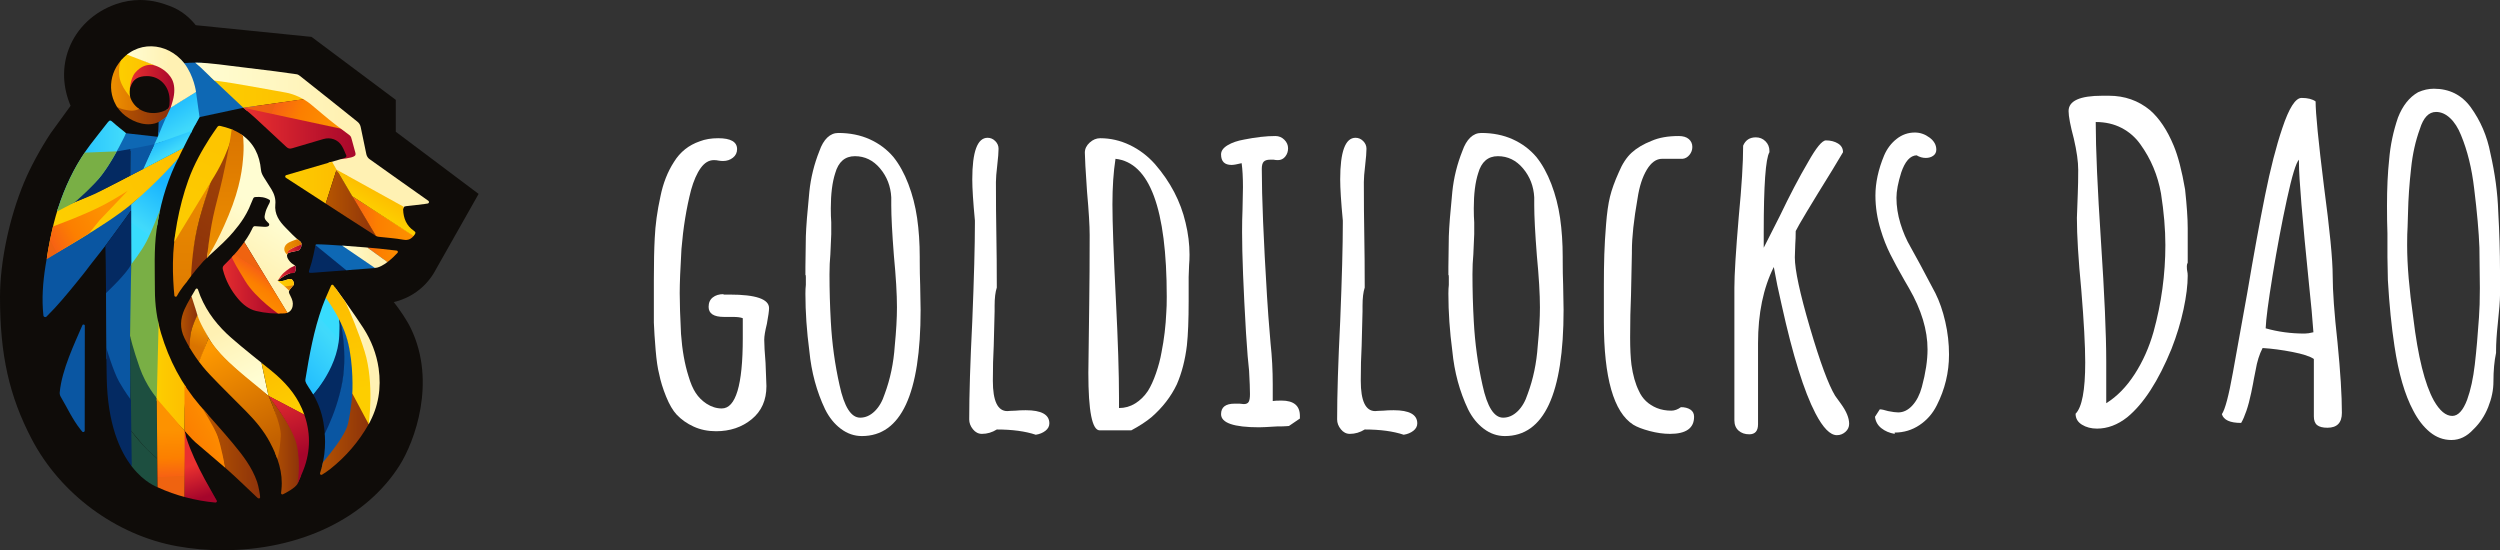 <?xml version="1.0" encoding="UTF-8"?><svg id="Layer_1" xmlns="http://www.w3.org/2000/svg" width="1145" height="252" xmlns:xlink="http://www.w3.org/1999/xlink" viewBox="0 0 1145 252"><rect x="0" y="0" width="1145" height="252" fill="#333333" stroke="none"/><defs><clipPath id="clippath"><path d="M196.2,91.981c-9.033-6.388-18.079-12.758-27.078-19.193-.633-.453-1.154-1.34-1.326-2.114-.928-4.177-1.677-8.393-2.615-12.568-.206-.918-.712-1.742-1.446-2.332-8.754-7.041-17.556-14.022-26.359-21.001-.43-.341-.963-.674-1.487-.754-3.239-.494-6.485-.945-9.736-1.353-6.807-.853-13.62-1.658-20.427-2.507-7.1-.885-14.188-1.946-21.391-1.246h0c-7.671-9.725-22.121-10.912-30.077.232-5.539,7.759-4.162,18.199,3.114,23.853,4.283,3.328,10.578,5.24,15.288,2.853,0,0-.172,5.893-.366,6.804l-14.548-1.639c-.124-.234-4.469-3.538-6.17-5.153-.925-.878-1.413-.864-2.143.076-2.677,3.452-5.439,6.841-8.071,10.327-5.811,7.696-10.147,16.16-13.449,25.228-3.57,9.804-5.444,19.97-7.065,30.201-1.195,7.543-1.793,15.215-.962,22.777l.002.022c.077.692.919.991,1.416.503,5.003-4.914,9.225-10.089,13.45-15.243,4.548-5.547,8.873-11.276,13.507-17.195h.001c.108.72.247,13.16.28,18.971.079,13.813.056,27.629.332,41.438.752,42.498,22.597,49.858,23.473,50.263,8.075,3.736,17.465,6.154,26.297,6.937h0c.5.044.836-.497.58-.928-.014-.023-.026-.044-.035-.061-1.816-3.241-3.676-6.458-5.45-9.721-3.347-6.157-6.281-12.503-8.488-19.165-.201-.607-.694-2.943-.694-2.943,0,0,3.378,3.856,4.883,5.168,4.875,4.248,9.879,8.348,14.739,12.612,4.004,3.513,11.044,10.324,13.002,12.161.252.236.707.674.827.768.483.379,1.076.301,1.136-.262.065-.617-.682-5.048-1.375-7.064-2.338-6.804-6.607-12.237-11.133-17.705-4.904-5.925-10.159-11.559-15.16-17.406-8.282-9.682-14.039-20.756-17.685-32.922-1.942-6.479-2.839-13.164-2.842-19.911-.005-9.168-.483-18.35.76-27.498,1.418-10.431,4.152-20.472,8.622-30.004,2.781-5.931,8.255-16.82,11.046-21.654h0s20.059-4.292,20.059-4.292c1.612,1.342,3.786,3.141,5.327,4.567,4.814,4.456,9.636,8.905,14.42,13.393.801.752,1.557.924,2.599.609,4.774-1.445,9.56-2.85,14.352-4.234,3.315-.958,6.665.247,8.437,3.153.836,1.37,1.394,2.912,2.052,4.388.381.855-1.383,1.343-1.383,1.343h0c-8.686,2.527-17.368,5.068-26.049,7.615-.049.014-.098.031-.147.05-.495.187-.566.858-.132,1.162.013.009.026.018.038.026,9.393,6.094,18.787,12.186,28.186,18.271,4.291,2.778,8.588,5.548,12.9,8.293.421.268.963.415,1.465.475,3.735.439,7.511.644,11.199,1.326,2.386.441,3.782-.421,5.09-2.152.632-.837.735-1.271-.24-1.936-3.377-2.305-4.761-5.672-4.909-9.656-.038-1.021.307-1.514,1.376-1.621,2.781-.278,5.556-.63,8.33-.972.507-.063,1.012-.144,1.581-.24.591-.099.767-.864.279-1.211l-.009-.007ZM77.602,48.417c-.06.618-.577,1.416-1.119,1.73-4.524,2.62-11.43,2.288-15.108-2.439-1.886-2.424-2.63-5.155-1.573-8.096,1.211-3.369,3.523-4.742,7.47-4.76,5.253-.024,9.452,3.658,10.275,9.147.217,1.448.197,2.959.055,4.419ZM138.241,187.044c3.77,8.659,4.373,17.576,1.317,26.591-.895,2.641-2.138,5.163-3.201,7.748-.827,2.011-5.953,4.664-6.805,5.02-.415.173-.863-.162-.815-.609.043-.395.094-.905.162-1.554.821-7.827-1.69-14.895-5.289-21.678-2.809-5.294-6.635-9.845-10.827-14.093-5.525-5.6-11.17-11.086-16.584-16.792-4.711-4.966-8.563-10.55-11.655-16.716-2.305-4.597-1.987-8.991-.005-13.367,1.435-3.168,3.345-6.121,5.058-9.162h0c.246-.432.887-.373,1.05.097.381,1.093.72,2.097,1.122,3.075,3.125,7.602,8.145,13.869,14.25,19.208,5.983,5.232,12.284,10.102,18.442,15.135,5.792,4.735,10.765,10.177,13.779,17.098ZM173.409,168.661c1.318,9.026-.09,17.688-4.556,25.608-4.5,7.981-10.442,14.877-17.659,20.596-1.166.924-2.436,1.717-3.688,2.533-.472.308-1.094-.133-.931-.673.002-.005.003-.01.005-.016,2.51-7.553,2.863-15.303,1.578-23.065-.867-5.235-2.802-10.189-5.765-14.672-.747-1.131-1.517-2.252-2.169-3.437-.273-.496-.451-1.175-.362-1.721,1.844-11.265,3.856-22.498,7.709-33.294.935-2.619,3.132-7.679,4.078-9.763.193-.426.771-.489,1.05-.114,2.262,3.028,10.064,13.895,13.8,19.746,3.547,5.556,5.948,11.688,6.909,18.272ZM27.356,179.685c.971-10.395,6.828-22.446,10.373-30.718.25-.583,1.119-.405,1.119.229l-.045,48.029c0,.616-.768.897-1.165.425-.222-.265-.476-.575-.769-.941-3.651-4.577-6.093-10-9.081-15.035-.331-.558-.494-1.34-.433-1.989ZM182.067,115.793c-1.836,1.996-6.549,6.683-10.571,6.995-9.499.736-19,1.448-28.501,2.16-1.586.119-1.763-.108-1.247-1.574,1.471-4.18,2.42-9.407,2.684-10.959.049-.287.29-.499.582-.509,3.483-.115,22.811,1.361,28.707,1.971,2.092.216,6.014.667,7.967.893.499.058.72.655.38,1.024ZM126.099,93.548c-.468,4.558,1.784,7.757,4.703,10.716,2.146,2.175,4.209,4.455,6.66,6.298,1.128.848.607,2.744-.272,3.872-.412.528-4.32.916-5.155,1.471-.9.599-.632,1.891-.092,2.735.625.977,1.301,1.784,2.299,2.398.346.213.718.411.96.738.262.354.336.819.294,1.257-.046.477-.118.982-.339,1.413-.288.561-.717.631-1.308.649-1.268.04-2.381.588-3.465,1.199-.588.331-1.156.696-1.711,1.079-.273.188-.543.381-.81.578-.098.072-.673.601-.763.571,1.698.551,3.19,0,4.646-.544,1.054-.394,1.863-.339,2.476.65.576.928.576,1.807-.305,2.573-.065.057-.113.133-.17.198-1.788,2.045-1.814,2.058-.592,4.429.717,1.391,1.175,2.799.873,4.382-.387,2.029-1.795,3.218-3.878,3.332-4.345.237-8.675-.124-12.868-1.118-3.273-.776-5.968-2.907-8.152-5.471-3.351-3.935-5.751-8.405-7.048-13.441-.216-.84-.108-1.442.545-2.088,2.85-2.821,5.654-5.723,8.042-8.923,1.821-2.441,3.4-4.688,4.718-7.475.35-.741.576-1.448,1.346-1.434,3.017.057,6.583,1.011,6.575-.801-.002-.402-.526-.794-.777-1.051-.452-.461-.936-.94-1.195-1.543-.328-.764-.094-1.596.084-2.371.307-1.34.798-2.596,1.453-3.801.316-.581.642-1.113.767-1.775.029-.156.048-.323-.016-.468-.068-.155-.218-.255-.363-.343-1.885-1.142-4.08-1.379-6.24-1.192-.245.021-.501.053-.701.196-.185.132-.296.342-.395.547-.701,1.458-1.206,3.007-1.899,4.474-.699,1.48-1.474,2.926-2.348,4.311-1.43,2.265-3.057,4.401-4.799,6.434-.646.754-1.309,1.495-1.983,2.224-3.425,3.704-8.212,7.663-11.761,11.237-4.764,5.233-7.708,9.619-7.708,9.619,0,0-2.53,2.818-4.421,6.302-.285.525-1.078.368-1.146-.226-.373-3.265-.769-10.224-.658-14.893.079-11.47,2.703-25.862,7.014-37.878,2.757-7.684,6.438-13.955,9.815-19.307,1.086-1.722,2.306-3.359,3.443-5.05.39-.581.781-.718,1.523-.542,3.316.789,6.473,1.812,9.369,3.759,5.871,3.947,8.529,9.574,9.156,16.38.125,1.356.757,2.471,1.446,3.574,1.106,1.772,2.258,3.515,3.35,5.295,1.285,2.095,2.027,4.46,1.783,6.841Z" style="fill:none;"/></clipPath><linearGradient id="linear-gradient" x1="78.926" y1="46.578" x2="79.023" y2="46.746" gradientUnits="userSpaceOnUse"><stop offset="0" stop-color="#38d4ff"/><stop offset=".96" stop-color="#21b4f9"/><stop offset=".98" stop-color="#1fb0fa"/><stop offset="1" stop-color="#1cb3fc"/></linearGradient><linearGradient id="linear-gradient-2" x1="63.07" y1="59.413" x2="63.233" y2="59.695" xlink:href="#linear-gradient"/><linearGradient id="linear-gradient-3" x1="76.348" y1="85.128" x2="62.881" y2="104.071" gradientUnits="userSpaceOnUse"><stop offset="0" stop-color="#18b4ff"/><stop offset=".92" stop-color="#40d9fb"/><stop offset=".99" stop-color="#3edafd"/><stop offset="1" stop-color="#38dcfd"/></linearGradient><linearGradient id="linear-gradient-4" x1="99.279" y1="130.424" x2="128.911" y2="130.424" gradientUnits="userSpaceOnUse"><stop offset="0" stop-color="#ea312f"/><stop offset="1" stop-color="#a5052b"/></linearGradient><linearGradient id="linear-gradient-5" x1="75.129" y1="45.207" x2="84.49" y2="61.393" xlink:href="#linear-gradient-3"/><linearGradient id="linear-gradient-6" x1="28.344" y1="104.448" x2="90.194" y2="70.605" gradientUnits="userSpaceOnUse"><stop offset="0" stop-color="#fdce00"/><stop offset="1" stop-color="#fdbe00"/></linearGradient><linearGradient id="linear-gradient-7" x1="23.27" y1="110.891" x2="48.309" y2="97.19" gradientUnits="userSpaceOnUse"><stop offset="0" stop-color="#ef6310"/><stop offset=".01" stop-color="#f76213"/><stop offset=".4" stop-color="#fc7f00"/><stop offset="1" stop-color="#fd9200"/></linearGradient><linearGradient id="linear-gradient-8" x1="81.912" y1="147.819" x2="90.515" y2="147.819" gradientUnits="userSpaceOnUse"><stop offset="0" stop-color="#b75600"/><stop offset="1" stop-color="#8b310b"/></linearGradient><linearGradient id="linear-gradient-9" x1="122.967" y1="204.125" x2="138.005" y2="204.125" xlink:href="#linear-gradient-8"/><linearGradient id="linear-gradient-10" x1="92.445" y1="150.076" x2="89.953" y2="158.666" gradientUnits="userSpaceOnUse"><stop offset="0" stop-color="#ee9000"/><stop offset="1" stop-color="#d97300"/></linearGradient><linearGradient id="linear-gradient-11" x1="124.736" y1="97.318" x2="100.154" y2="135.764" gradientUnits="userSpaceOnUse"><stop offset=".029" stop-color="#fffdd2"/><stop offset=".611" stop-color="#fff1b3"/><stop offset="1" stop-color="#fff1b3"/></linearGradient><linearGradient id="linear-gradient-12" x1="71.353" y1="170.959" x2="85.376" y2="170.959" xlink:href="#linear-gradient-6"/><linearGradient id="linear-gradient-13" x1="138.229" y1="24.137" x2="82.019" y2="121.497" xlink:href="#linear-gradient-8"/><linearGradient id="linear-gradient-14" x1="87.625" y1="63.33" x2="87.625" y2="168.221" xlink:href="#linear-gradient-10"/><linearGradient id="linear-gradient-15" x1="74.799" y1="117.742" x2="117.196" y2="27.208" xlink:href="#linear-gradient-6"/><linearGradient id="linear-gradient-16" x1="121.658" y1="125.653" x2="113.333" y2="138.674" xlink:href="#linear-gradient-7"/><linearGradient id="linear-gradient-17" x1="125.806" y1="173.168" x2="151.277" y2="150.772" xlink:href="#linear-gradient-3"/><linearGradient id="linear-gradient-18" x1="144.193" y1="203.013" x2="170.397" y2="203.013" xlink:href="#linear-gradient-8"/><linearGradient id="linear-gradient-19" x1="153.357" y1="163.345" x2="176.99" y2="163.345" xlink:href="#linear-gradient-11"/><linearGradient id="linear-gradient-20" x1="163.091" y1="178.959" x2="155.905" y2="138.732" xlink:href="#linear-gradient-6"/><linearGradient id="linear-gradient-21" x1="115.711" y1="176.066" x2="93.82" y2="133.925" xlink:href="#linear-gradient-11"/><linearGradient id="linear-gradient-22" x1="133.896" y1="189.775" x2="122.341" y2="167.53" xlink:href="#linear-gradient-6"/><linearGradient id="linear-gradient-23" x1="127.243" y1="176.607" x2="138.979" y2="207.954" xlink:href="#linear-gradient-4"/><linearGradient id="linear-gradient-24" x1="122.287" y1="203.387" x2="99.147" y2="158.841" gradientUnits="userSpaceOnUse"><stop offset="0" stop-color="#c36100"/><stop offset="1" stop-color="#fd9800"/></linearGradient><linearGradient id="linear-gradient-25" x1="167.113" y1="116.68" x2="184.78" y2="116.68" xlink:href="#linear-gradient-7"/><linearGradient id="linear-gradient-26" x1="24.648" y1="75.031" x2="57.746" y2="75.031" xlink:href="#linear-gradient-3"/><linearGradient id="linear-gradient-27" x1="52.491" y1="52.485" x2="78.114" y2="52.485" xlink:href="#linear-gradient-8"/><linearGradient id="linear-gradient-28" x1="75.758" y1="60.135" x2="80.884" y2="68.999" xlink:href="#linear-gradient-3"/><linearGradient id="linear-gradient-29" x1="50.443" y1="38.581" x2="64.365" y2="38.581" xlink:href="#linear-gradient-10"/><linearGradient id="linear-gradient-30" x1="59.096" y1="39.932" x2="80.77" y2="39.932" xlink:href="#linear-gradient-4"/><linearGradient id="linear-gradient-31" x1="54.513" y1="34.856" x2="71.936" y2="34.856" xlink:href="#linear-gradient-6"/><linearGradient id="linear-gradient-32" x1="57.779" y1="35.075" x2="89.782" y2="35.075" xlink:href="#linear-gradient-11"/><linearGradient id="linear-gradient-33" x1="155.701" y1="117.244" x2="178.625" y2="117.244" xlink:href="#linear-gradient-11"/><linearGradient id="linear-gradient-34" x1="96.116" y1="42.154" x2="141.007" y2="42.154" xlink:href="#linear-gradient-6"/><linearGradient id="linear-gradient-35" x1="125.892" y1="47.777" x2="155.182" y2="59.244" xlink:href="#linear-gradient-7"/><linearGradient id="linear-gradient-36" x1="111.233" y1="61.515" x2="164.654" y2="61.515" xlink:href="#linear-gradient-4"/><linearGradient id="linear-gradient-37" x1="87.911" y1="62.204" x2="199.412" y2="62.204" xlink:href="#linear-gradient-11"/><linearGradient id="linear-gradient-38" x1="128.477" y1="83.547" x2="154.143" y2="83.547" xlink:href="#linear-gradient-6"/><linearGradient id="linear-gradient-39" x1="148.932" y1="93.892" x2="173.484" y2="93.892" xlink:href="#linear-gradient-8"/><linearGradient id="linear-gradient-40" x1="161.343" y1="100.612" x2="190.118" y2="100.612" xlink:href="#linear-gradient-7"/><linearGradient id="linear-gradient-41" x1="170.508" y1="95.934" x2="174.578" y2="88.876" xlink:href="#linear-gradient-6"/><linearGradient id="linear-gradient-42" x1="131.421" y1="113.911" x2="139.271" y2="113.911" xlink:href="#linear-gradient-4"/><linearGradient id="linear-gradient-43" x1="130.199" y1="113.147" x2="138.972" y2="113.147" xlink:href="#linear-gradient-10"/><linearGradient id="linear-gradient-44" x1="127.099" y1="129.122" x2="135.671" y2="129.122" xlink:href="#linear-gradient-6"/><linearGradient id="linear-gradient-45" x1="130.231" y1="132.163" x2="135.824" y2="132.163" xlink:href="#linear-gradient-10"/><linearGradient id="linear-gradient-46" x1="127.416" y1="128.209" x2="135.257" y2="123.141" xlink:href="#linear-gradient-4"/><linearGradient id="linear-gradient-47" x1="78.735" y1="218.305" x2="78.04" y2="197.151" xlink:href="#linear-gradient-7"/><linearGradient id="linear-gradient-48" x1="77.079" y1="205.82" x2="101.569" y2="190.728" xlink:href="#linear-gradient-7"/><linearGradient id="linear-gradient-49" x1="92.692" y1="208.288" x2="120.391" y2="208.288" xlink:href="#linear-gradient-8"/><linearGradient id="linear-gradient-50" x1="87.575" y1="213.13" x2="92.428" y2="227.999" xlink:href="#linear-gradient-4"/><linearGradient id="linear-gradient-51" x1="103.181" y1="118.193" x2="103.181" y2="57.703" xlink:href="#linear-gradient-10"/></defs><path d="M317.724,195.402c-3.078-1.403-5.686-3.242-7.824-5.515-1.74-1.873-3.345-4.616-4.814-8.228-1.474-3.61-2.542-7.087-3.21-10.429-.671-2.539-1.204-6.219-1.604-11.034-.402-4.814-.671-8.958-.803-12.437v-19.659c0-7.754.132-14.107.402-19.058.266-6.018,1.135-12.368,2.608-19.058,1.204-6.018,3.275-11.299,6.219-15.847,2.809-4.545,6.751-7.689,11.835-9.428,2.407-.934,5.216-1.404,8.426-1.404,5.749,0,8.626,1.674,8.626,5.015,0,1.604-.637,2.908-1.906,3.912-1.272,1.003-2.777,1.504-4.513,1.504-.802,0-1.539-.065-2.206-.2-.536-.132-1.204-.201-2.007-.201-2.275,0-4.282,1.204-6.018,3.611-1.74,2.407-3.209,5.751-4.413,10.03-2.141,8.294-3.612,17.32-4.414,27.081-.536,9.096-.802,15.849-.802,20.261,0,4.549.201,10.767.601,18.656.533,7.357,1.671,13.776,3.411,19.258.933,3.209,2.037,5.788,3.31,7.722,1.27,1.939,2.909,3.58,4.915,4.917,2.272,1.472,4.614,2.204,7.021,2.204,6.419,0,9.63-10.696,9.63-32.095v-9.228c-.938-.402-2.477-.602-4.615-.602h-4.011c-4.683,0-7.022-1.535-7.022-4.614,0-1.871.633-3.31,1.906-4.312,1.268-1.004,2.908-1.505,4.915-1.505v.201h2.808c12.037,0,18.055,2.074,18.055,6.219,0,1.204-.335,3.611-1.003,7.221-.802,3.209-1.204,5.616-1.204,7.221,0,2.276.201,5.818.601,10.633l.402,10.63c0,6.421-2.241,11.47-6.721,15.148-4.481,3.678-9.93,5.515-16.349,5.515-3.745,0-7.155-.7-10.23-2.106Z" style="fill:#fff;"/><path d="M385.126,196.406c-2.943-2.209-5.351-5.182-7.221-8.928-3.88-8.154-6.287-17.051-7.221-26.68-1.204-9.094-1.806-17.854-1.806-26.279,0-1.605.066-2.94.201-4.012v-3.611c0-.667-.069-1.003-.201-1.003v-3.611l.201-14.043c.132-4.278.667-11.099,1.605-20.462.667-6.419,2.206-12.638,4.614-18.656.934-2.674,2.138-4.714,3.611-6.118,1.47-1.404,3.141-2.106,5.015-2.106,5.348,0,10.162.971,14.444,2.908,4.278,1.941,7.889,4.649,10.832,8.125,2.674,3.344,4.947,7.457,6.821,12.337,1.871,4.884,3.209,10.065,4.011,15.547.803,5.616,1.204,11.569,1.204,17.853v1.605c0,4.147.066,7.892.201,11.234l.201,11.435c0,38.516-8.961,57.775-26.88,57.775-3.48,0-6.69-1.104-9.63-3.311ZM400.573,188.382c2.006-1.937,3.542-4.579,4.614-7.924,2.539-6.82,4.078-14.174,4.615-22.066.667-6.821,1.003-12.704,1.003-17.653,0-6.018-.47-13.908-1.404-23.671-.803-10.297-1.204-17.985-1.204-23.07v-3.611c-.269-5.081-1.975-9.494-5.116-13.239-3.144-3.743-6.99-5.618-11.535-5.618s-7.557,2.608-9.027,7.824c-1.338,4.147-2.006,9.498-2.006,16.048,0,2.542.066,4.683.201,6.419v5.417l-.402,9.227c-.269,2.809-.402,5.887-.402,9.228,0,7.221.201,14.378.602,21.465.533,10.03,1.871,19.794,4.012,29.289,2.138,9.898,5.281,14.845,9.428,14.845,2.407,0,4.614-.967,6.62-2.909Z" style="fill:#fff;"/><path d="M456.539,196.705c-2.141,1.337-4.414,2.008-6.821,2.008-1.604,0-2.978-.703-4.112-2.106-1.139-1.406-1.706-2.909-1.706-4.516,0-11.233.466-26.209,1.404-44.934.802-19.926,1.204-34.836,1.204-44.734v-1.404c-.803-8.426-1.204-14.71-1.204-18.857,0-12.704,2.339-19.058,7.021-19.058,1.336,0,2.508.502,3.51,1.505,1.004,1.003,1.505,2.175,1.505,3.51,0,1.605-.201,4.147-.601,7.623-.402,3.344-.602,5.887-.602,7.623,0,8.961.066,17.051.201,24.272.132,7.09.201,15.115.201,24.073-.671,2.007-1.003,4.814-1.003,8.425v2.408l-.402,15.847c-.269,4.683-.402,10.03-.402,16.049,0,9.227,2.208,13.841,6.62,13.841.267,0,.702-.032,1.304-.1.601-.066,1.435-.1,2.508-.1,1.204-.132,2.739-.201,4.614-.201,7.223,0,10.833,2.008,10.833,6.019,0,1.337-.602,2.473-1.806,3.409s-2.677,1.538-4.413,1.807c-4.816-1.606-10.767-2.41-17.854-2.41Z" style="fill:#fff;"/><path d="M498.463,170.829l.402-31.696c.131-9.359.201-19.86.201-31.495,0-4.278-.402-10.898-1.204-19.86-.671-9.761-1.003-15.713-1.003-17.854,0-1.736.733-3.275,2.206-4.614,1.469-1.335,3.074-2.006,4.814-2.006,4.68,0,9.193,1.037,13.541,3.109,4.344,2.075,8.19,4.985,11.535,8.726,7.087,8.159,11.766,17.121,14.043,26.882,1.204,4.949,1.805,9.829,1.805,14.644,0,1.74-.069,3.345-.201,4.814l-.2,5.417v11.033c0,8.561-.271,15.315-.803,20.261-.802,6.689-2.341,12.638-4.614,17.854-2.677,5.615-6.554,10.63-11.635,15.045-2.407,2.006-5.485,4.014-9.227,6.017h-14.444c-3.478,0-5.216-8.757-5.216-26.278ZM519.928,184.77c2.272-1.403,4.213-3.308,5.818-5.715,1.335-2.138,2.572-4.846,3.711-8.125,1.134-3.275,1.971-6.451,2.508-9.528,1.204-6.019,1.937-12.168,2.206-18.456.131-1.604.201-3.943.201-7.021,0-40.388-7.824-61.451-23.472-63.191-.937,6.018-1.404,12.974-1.404,20.864,0,8.425.534,23.139,1.605,44.132.934,18.591,1.404,33.37,1.404,44.333v4.814c2.674,0,5.147-.7,7.422-2.106Z" style="fill:#fff;"/><path d="M559.246,189.687c0-3.21,2.072-4.814,6.219-4.814h2.206l2.007.201c1.069,0,1.805-.333,2.206-1.004.402-.669.602-1.871.602-3.612,0-2.272-.135-5.816-.402-10.631-.402-3.21-.872-8.959-1.404-17.252-1.204-20.462-1.806-35.909-1.806-46.34,0-3.743.066-7.153.201-10.231l.201-10.231c0-4.414-.201-8.091-.601-11.033-2.141.535-3.681.802-4.615.802-3.209,0-4.814-1.605-4.814-4.814,0-1.605,1.003-3.01,3.01-4.213,2.006-1.204,4.545-2.072,7.623-2.608,5.347-1.069,10.095-1.604,14.242-1.604,1.605,0,2.975.569,4.113,1.704,1.135,1.137,1.706,2.441,1.706,3.912s-.436,2.743-1.304,3.812c-.872,1.073-1.975,1.605-3.311,1.605-.802,0-1.473-.066-2.006-.201h-1.605c-1.338,0-2.307.301-2.908.902s-.904,1.706-.904,3.311c0,12.972.803,32.498,2.407,58.576.267,4.814.803,11.905,1.605,21.264.667,6.153,1.003,12.437,1.003,18.857v7.623c.803-.132,2.138-.201,4.012-.201,5.618,0,8.425,2.341,8.425,7.021v1.202l-5.015,3.414c-.135,0-.571.034-1.304.098-.736.069-2.106.1-4.112.1-4.282.272-7.022.402-8.225.402-11.634,0-17.452-2.006-17.452-6.017Z" style="fill:#fff;"/><path d="M625.045,196.705c-2.141,1.337-4.414,2.008-6.821,2.008-1.604,0-2.978-.703-4.112-2.106-1.139-1.406-1.706-2.909-1.706-4.516,0-11.233.466-26.209,1.404-44.934.802-19.926,1.204-34.836,1.204-44.734v-1.404c-.803-8.426-1.204-14.71-1.204-18.857,0-12.704,2.339-19.058,7.021-19.058,1.336,0,2.508.502,3.51,1.505,1.004,1.003,1.505,2.175,1.505,3.51,0,1.605-.201,4.147-.601,7.623-.402,3.344-.602,5.887-.602,7.623,0,8.961.066,17.051.201,24.272.132,7.09.201,15.115.201,24.073-.671,2.007-1.003,4.814-1.003,8.425v2.408l-.402,15.847c-.269,4.683-.402,10.03-.402,16.049,0,9.227,2.208,13.841,6.62,13.841.267,0,.702-.032,1.304-.1.601-.066,1.435-.1,2.508-.1,1.204-.132,2.739-.201,4.614-.201,7.223,0,10.833,2.008,10.833,6.019,0,1.337-.602,2.473-1.806,3.409s-2.677,1.538-4.413,1.807c-4.816-1.606-10.767-2.41-17.854-2.41Z" style="fill:#fff;"/><path d="M679.607,196.406c-2.943-2.209-5.351-5.182-7.221-8.928-3.88-8.154-6.287-17.051-7.221-26.68-1.204-9.094-1.806-17.854-1.806-26.279,0-1.605.066-2.94.201-4.012v-3.611c0-.667-.069-1.003-.201-1.003v-3.611l.201-14.043c.132-4.278.667-11.099,1.605-20.462.667-6.419,2.206-12.638,4.614-18.656.934-2.674,2.138-4.714,3.611-6.118,1.47-1.404,3.141-2.106,5.015-2.106,5.348,0,10.162.971,14.444,2.908,4.278,1.941,7.889,4.649,10.832,8.125,2.674,3.344,4.947,7.457,6.821,12.337,1.871,4.884,3.209,10.065,4.011,15.547.803,5.616,1.204,11.569,1.204,17.853v1.605c0,4.147.066,7.892.201,11.234l.201,11.435c0,38.516-8.961,57.775-26.88,57.775-3.48,0-6.69-1.104-9.63-3.311ZM695.054,188.382c2.006-1.937,3.542-4.579,4.614-7.924,2.539-6.82,4.078-14.174,4.615-22.066.667-6.821,1.003-12.704,1.003-17.653,0-6.018-.47-13.908-1.404-23.671-.803-10.297-1.204-17.985-1.204-23.07v-3.611c-.269-5.081-1.975-9.494-5.116-13.239-3.144-3.743-6.99-5.618-11.535-5.618s-7.557,2.608-9.027,7.824c-1.338,4.147-2.006,9.498-2.006,16.048,0,2.542.066,4.683.201,6.419v5.417l-.402,9.227c-.269,2.809-.402,5.887-.402,9.228,0,7.221.201,14.378.602,21.465.533,10.03,1.871,19.794,4.012,29.289,2.138,9.898,5.281,14.845,9.428,14.845,2.407,0,4.614-.967,6.62-2.909Z" style="fill:#fff;"/><path d="M755.533,197.41c-3.279-.872-5.786-1.837-7.523-2.909-8.961-5.75-13.44-21.466-13.44-47.143v-16.45c0-5.348.066-10.131.201-14.344.131-4.212.4-8.792.802-13.741.402-5.216,1.003-9.46,1.806-12.739.802-3.275,2.138-6.986,4.012-11.133,1.604-3.876,3.575-6.886,5.917-9.027,2.339-2.137,5.381-3.943,9.128-5.415,3.34-1.47,7.487-2.206,12.437-2.206,2.006,0,3.541.47,4.614,1.403,1.069.938,1.605,2.141,1.605,3.612,0,1.338-.436,2.542-1.304,3.611-.872,1.071-1.906,1.674-3.11,1.805h-9.428c-2.678,0-5.015,1.674-7.022,5.015-2.006,3.345-3.41,7.692-4.212,13.04-1.74,9.898-2.608,17.923-2.608,24.073v1.003l-.402,19.257c-.269,5.752-.402,12.238-.402,19.459,0,5.084.201,9.228.602,12.437.667,4.814,1.805,8.827,3.41,12.037,1.605,3.61,4.344,6.217,8.225,7.821,2.006.803,4.212,1.205,6.619,1.205,1.47,0,2.941-.534,4.414-1.604,1.736,0,3.175.37,4.312,1.104,1.135.735,1.706,1.837,1.706,3.308,0,5.216-3.679,7.824-11.033,7.824-2.943,0-6.053-.436-9.329-1.303Z" style="fill:#fff;"/><path d="M831.46,189.285c-5.216-10.03-10.366-26.546-15.446-49.55-1.474-6.285-2.678-12.102-3.611-17.452-4.816,9.629-7.223,21.264-7.223,34.905v37.113c0,3.076-1.338,4.614-4.012,4.614-2.006,0-3.645-.571-4.915-1.704-1.272-1.139-1.905-2.708-1.905-4.716v-60.783c0-5.883.667-16.715,2.006-32.498,1.336-13.773,2.007-24.605,2.007-32.498,1.069-2.539,3.008-3.812,5.817-3.812,1.736,0,3.21.602,4.414,1.806s1.805,2.677,1.805,4.413v.602c-1.74,2.942-2.608,15.114-2.608,36.51v7.221l7.422-14.645c4.545-9.494,8.827-17.652,12.839-24.473,3.743-6.686,6.486-10.03,8.224-10.03,2.138,0,3.978.47,5.517,1.404,1.535.937,2.307,2.275,2.307,4.012l-4.814,8.023c-10.03,16.184-15.647,25.546-16.85,28.085,0,2.275-.07,4.282-.201,6.018l-.201,6.018c0,5.752,2.307,16.484,6.92,32.198,4.615,15.715,8.457,26.113,11.535,31.194l2.608,3.612c2.539,3.477,3.812,6.553,3.812,9.227,0,1.474-.571,2.708-1.706,3.71-1.137,1.004-2.441,1.506-3.912,1.506-3.077,0-6.353-3.345-9.829-10.03Z" style="fill:#fff;"/><path d="M861.649,196.105c-1.674-1.335-2.642-3.076-2.908-5.216l2.206-3.411c.802,0,2.072.269,3.812.803,2.006.402,3.542.602,4.614.602,2.407,0,4.579-1.068,6.52-3.21,1.937-2.138,3.376-4.947,4.312-8.426,1.737-6.418,2.608-12.167,2.608-17.25,0-8.827-2.808-18.121-8.425-27.884l-2.206-3.812c-2.542-4.414-4.683-8.356-6.419-11.836-1.74-3.476-3.209-7.221-4.414-11.234-1.604-5.216-2.407-10.431-2.407-15.647,0-5.883,1.336-12.037,4.012-18.455,1.336-3.076,3.241-5.583,5.718-7.523,2.472-1.938,5.247-2.909,8.325-2.909,2.407,0,4.645.771,6.721,2.307,2.072,1.539,3.109,3.379,3.109,5.517,0,1.204-.47,2.14-1.404,2.808-.937.671-2.074,1.004-3.41,1.004-1.473,0-2.877-.402-4.213-1.204-2.942.135-5.284,2.743-7.021,7.823-1.473,4.683-2.206,8.561-2.206,11.635,0,3.88.601,7.792,1.805,11.736,1.204,3.946,2.74,7.523,4.615,10.732l4.413,8.025,7.021,13.239c1.872,3.745,3.377,8.093,4.514,13.04,1.135,4.949,1.706,9.964,1.706,15.045,0,8.158-1.875,15.916-5.618,23.27-1.875,3.744-4.513,6.756-7.924,9.029-3.41,2.272-7.19,3.409-11.334,3.409v.602c-2.407-.402-4.447-1.273-6.118-2.608Z" style="fill:#fff;"/><path d="M953.525,194.501c-1.941-1.205-2.909-2.875-2.909-5.015,2.94-2.941,4.414-10.765,4.414-23.472,0-7.623-.602-18.722-1.806-33.301-1.338-13.907-2.006-24.875-2.006-32.898l.4-11.034c.132-3.209.201-6.886.201-11.033,0-3.742-.671-8.491-2.006-14.242-1.605-6.019-2.407-10.231-2.407-12.638,0-4.68,5.146-7.022,15.446-7.022h3.01c7.221,0,13.506,2.208,18.857,6.62,4.278,3.745,7.889,9.162,10.832,16.249,2.007,4.814,3.743,11.503,5.216,20.06.802,7.491,1.204,13.375,1.204,17.653v15.847c-.269.536-.402,1.073-.402,1.605,0,1.073.066,1.875.201,2.407.132.536.201,1.204.201,2.007,0,4.28-.637,9.396-1.905,15.345-1.273,5.953-3.11,12.005-5.517,18.155-6.018,14.714-12.773,25.145-20.261,31.294-4.413,3.48-9.027,5.216-13.842,5.216-2.677,0-4.983-.602-6.92-1.805ZM977.697,171.331c3.743-5.818,6.62-12.268,8.627-19.359,3.611-13.105,5.415-26.345,5.415-39.719,0-7.223-.671-15.111-2.006-23.671-1.473-8.292-4.614-15.779-9.429-22.468-2.275-3.21-5.15-5.718-8.626-7.523-3.478-1.806-7.422-2.708-11.835-2.708v.201c0,12.036.802,30.225,2.407,54.564,1.605,24.207,2.407,42.528,2.407,54.965v19.059c4.947-3.076,9.293-7.523,13.039-13.341Z" style="fill:#fff;"/><path d="M1061.248,194.702c-1.003-.803-1.504-2.14-1.504-4.014v-26.279c-1.74-1.204-5.015-2.272-9.829-3.209-4.816-.934-9.363-1.537-13.642-1.806-1.473,2.809-2.542,6.219-3.209,10.231l-.802,4.012c-.135.935-.536,3.007-1.204,6.22-.671,3.208-1.404,5.985-2.208,8.323-.802,2.341-1.604,4.18-2.407,5.517-5.084,0-8.023-1.337-8.827-4.011,1.47-2.14,3.141-8.426,5.015-18.858l6.62-36.711c2.94-17.383,5.648-32.228,8.125-44.534,2.472-12.303,5.114-22.6,7.923-30.894,3.076-9.227,6.018-13.842,8.827-13.842s4.947.536,6.419,1.605c0,5.351,1.27,18.256,3.812,38.717,2.674,20.06,4.012,33.771,4.012,41.125,0,7.089.733,17.252,2.206,30.491,1.336,13.51,2.006,24.274,2.006,32.298,0,4.547-2.206,6.82-6.619,6.82-2.141,0-3.711-.402-4.715-1.202ZM1059.544,152.173c-.402-5.883-1.073-13.171-2.007-21.866-3.077-30.222-4.614-48.747-4.614-55.567v-1.605c-1.338,1.338-3.179,7.39-5.516,18.154-2.342,10.767-4.514,22.302-6.52,34.605-2.007,12.305-3.078,20.462-3.21,24.473,5.618,1.605,11.567,2.407,17.854,2.407,1.069,0,2.407-.2,4.012-.601Z" style="fill:#fff;"/><path d="M1112.903,197.91c-2.943-2.407-5.485-5.681-7.623-9.829-3.88-7.221-6.754-17.117-8.626-29.689-1.338-8.692-2.341-18.722-3.008-30.091l-.201-10.633v-10.832c-.135-3.476-.201-7.689-.201-12.638,0-8.023.332-15.111,1.003-21.264.533-6.419,1.871-12.769,4.012-19.058,2.138-5.482,5.216-9.359,9.228-11.634,2.407-1.069,4.814-1.605,7.221-1.605,7.087,0,12.704,2.809,16.85,8.425,4.545,6.287,7.555,13.309,9.027,21.063,2.138,9.363,3.341,18.324,3.611,26.882.534,9.498.803,18.455.803,26.88v11.435c0,2.276-.335,6.554-1.004,12.839-.535,4.949-.802,9.162-.802,12.638v.802c-.802,3.747-1.204,8.159-1.204,13.242,0,3.744-.802,7.621-2.407,11.634-1.605,4.011-3.88,7.422-6.821,10.229-2.942,3.213-6.287,4.817-10.03,4.817-3.611,0-6.888-1.205-9.829-3.612ZM1129.955,183.065c1.604-4.413,2.773-9.795,3.51-16.149.733-6.35,1.37-13.541,1.905-21.565.267-3.476.402-7.955.402-13.44l-.201-18.455c-.269-7.221-1.071-16.249-2.407-27.082-1.071-9.227-3.078-17.383-6.018-24.473-1.338-3.341-3.01-5.949-5.015-7.824-2.006-1.871-4.147-2.809-6.419-2.809-3.344,0-5.817,2.608-7.422,7.824-2.006,5.485-3.345,11.503-4.012,18.055-.802,7.089-1.272,13.842-1.404,20.261l-.201,6.619c-.135,1.875-.2,4.414-.2,7.623v.803c0,8.961.933,19.994,2.808,33.099,2.138,17.788,5.282,30.426,9.429,37.915,2.674,4.682,5.482,7.021,8.425,7.021,2.674,0,4.947-2.473,6.821-7.422Z" style="fill:#fff;"/><path d="M181.267,60.339v-14.606l-38.584-28.845s-41.175-4.156-53.036-5.353c-2.273-2.883-6.222-6.777-12.084-8.862l-.467-.169c-2.209-.814-6.804-2.505-12.916-2.505-3.713,0-7.42.631-11.019,1.879-10.177,3.525-18.079,11.029-21.68,20.589-3.121,8.286-2.816,17.326.844,25.983-.127.172-.257.35-.389.532-6.383,8.732-8.361,11.461-8.822,12.163-4.812,7.354-9.21,15.495-12.066,22.337C4.234,99.804,0,119.957,0,136.077c0,26.42,4.19,45.227,14.462,64.913,13.196,25.292,38.734,44.135,66.647,49.177,6.735,1.216,13.733,1.833,20.8,1.833,35.392,0,65.703-14.517,81.081-38.831,6.927-10.953,16.945-38.123,5.284-62.568-1.902-3.986-4.908-8.355-7.913-12.25,7.534-1.771,14.066-6.377,18.201-13.054l.076-.123,20.569-36.363-37.939-28.472Z" style="fill:#0f0c09;"/><g style="clip-path:url(#clippath);"><line x1="78.975" y1="46.662" x2="78.975" y2="46.662" style="fill:none; stroke:url(#linear-gradient); stroke-miterlimit:10; stroke-width:.224px;"/><line x1="63.019" y1="59.554" x2="63.284" y2="59.554" style="fill:none; stroke:url(#linear-gradient-2); stroke-miterlimit:10; stroke-width:.224px;"/><path d="M59.899,59.421c13.576-.663,13.105,1.745,13.105,1.745l-1.164,5.352-14.888,3.12-4.547-.038,5.342-8.582,2.153-1.597Z" style="fill:#0e68b4;"/><polygon points="89.724 26.535 117.997 49.108 94.123 55.417 85.652 58.663 82.772 26.613 89.724 26.535" style="fill:#0e68b4;"/><path d="M84.724,69.03s-5.739,6.324-13.24,13.747c-4.26,4.216-11.517,10.899-11.517,10.899l.13,28.102s5.441-5.925,10.053-14.362c2.045-3.743,3.611-9.825,5.642-16.92,2.548-8.899,8.933-21.467,8.933-21.467Z" style="fill:url(#linear-gradient-3);"/><path d="M99.279,123.368l7.686-7.053s3.707,8.592,8.903,15.823c3.525,4.907,13.043,11.77,13.043,11.77,0,0-10.67,2.31-16.69-1.966-3.271-2.324-10.617-11.561-11.52-13.706-.903-2.146-1.421-4.869-1.421-4.869Z" style="fill:url(#linear-gradient-4);"/><path d="M76.303,50.255l13.479-8.112,1.597,11.491c-1.676,6.716-3.85,7.186-3.85,7.186,0,0-5.536,1.881-7.475,2.482-2.16.669-9.321,2.702-9.321,2.702l1.562-3.349s.925-4.193.971-7.216l3.038-5.184Z" style="fill:url(#linear-gradient-5);"/><path d="M19.501,150.089s11.748-15.365,21.646-28.47c2.569-3.402,4.804-5.979,7.116-9.059,6.593-8.785,11.831-16.222,11.831-16.222v-2.928s-6.378,4.944-20.452,13.402c-14.074,8.458-20.149,13.024-20.149,13.024,0,0-1.362,9.063-1.362,15.281s1.371,14.973,1.371,14.973Z" style="fill:#0a56a2;"/><path d="M25.575,95.899s-3.642,5.488-4.82,11.707,1.09,10.462,1.09,10.462c0,0,25.962-14.271,38.164-24.417,12.202-10.146,21.799-21.38,21.799-21.38l3.299-5.198s-21.916,11.443-29.68,15.541c-15.707,8.291-29.852,13.284-29.852,13.284Z" style="fill:url(#linear-gradient-6);"/><path d="M22.709,104.292s15.97-5.742,25.072-10.592c5.171-2.756,10.657-6.284,10.657-6.284,0,0-6.291,6.677-12.893,13.551l-4.891,6.066-21.153,12.826,3.208-15.567Z" style="fill:url(#linear-gradient-7);"/><polygon points="60.103 96.362 60.076 122.936 48.226 135.777 48.263 112.56 60.103 96.362" style="fill:#042a62;"/><path d="M87.896,135.132s-3.187,3.414-4.602,6.741c-1.571,3.695-1.87,6.797-.548,10.228s4.386,8.405,4.386,8.405c0,0-.474-6.815.967-10.684.674-1.812,2.416-5.63,2.416-5.63l-2.618-9.06Z" style="fill:url(#linear-gradient-8);"/><path d="M128.222,226.964s7.817-1.511,8.728-3.025c.912-1.514.788-5.75.788-5.75,0,0,1.506-9.885-2.645-18.355-4.15-8.471-12.126-18.549-12.126-18.549,0,0,5.744,11.676,3.976,17.855-1.767,6.18-.474,12.673-.474,12.673,0,0,1.951,4.382,1.781,9.226-.17,4.844-.028,5.926-.028,5.926Z" style="fill:url(#linear-gradient-9);"/><path d="M90.451,144.192s-1.142,2.222-2.352,5.63c-1.491,4.198-1.221,10.274-1.221,10.274,1.964,3.168,3.978,6.197,3.978,6.197,0,0,.964-1.539,2.404-5.408.674-1.812,2.269-6.114,2.269-6.114l-2.491-5.402-2.586-5.176Z" style="fill:url(#linear-gradient-10);"/><path d="M110.038,59.133s6.559,4.64,8.051,8.895c1.493,4.255,2.697,4.66,2.684,6.978-.013,2.317.052,2.113,1.074,4.064,1.021,1.951,3.379,5.64,4.217,8.128s.963-.077,1.304,3.681c.34,3.757-.473,6.373,2.224,9.332s7.695,7.097,9.746,10.174c.534.801-.266,2.33-1.627,3.862s-3.81,2.448-3.81,2.448c0,0,.198.393.905,1.794.852,1.688,2.07,2.213,2.332,2.969.15.432-.861.587-.972,1.43s-.419,1.427-.903,1.754-1.265-.289-3.077.825c-1.812,1.114-4.215,2.736-4.215,2.736,0,0,1.243-.144,2.474-.393s2.101-1.023,3.299-1.047c1.087-.022,1.158.662,1.558,1.296.565.896.793,1.471-.075,2.47s-.98,1.012-1.441,1.916-.081.928.099,1.244c.623,1.091,1.558,2.349,1.797,3.6s.907,3.679-.544,4.648c-1.451.968-2.671,2.79-2.671,2.79l-20.967-34.485s1.829-2.809,2.421-3.852c.325-.573.923-1.821,1.317-2.516.173-.305,1.055-.846,1.404-.819,1.023.077,4.328.21,5.091.176.511-.023.615.09.907-.088.354-.215.262-.283.059-.644-.243-.432-1.79-1.158-2.107-2.692-.353-1.71,2.253-7.285,2.253-7.285.363-.583.415-.582,0-.761-.662-.285-1.741-.854-3.16-.995-1.525-.152-2.144-.162-2.809-.117-.349.024-.477.176-.614.497-.327.764-1.023,2.922-2.019,4.915-1.364,2.732-3.473,5.797-5.793,9.099-3.509,4.994-14.008,14.532-14.008,14.532l.504-3.967,9.904-19.743s2.251-5.259,2.802-7.188c.864-3.024,2.036-8.737,2.37-11.704.328-2.913.612-11.709.612-11.709l-.115-3.898-.479-2.352Z" style="fill:url(#linear-gradient-11);"/><path d="M81.876,194.576c-1.44-1.532-2.906-3.142-3.247-3.574-.353-.432-.969-1.165-1.375-1.637-1.257-1.44-.706.424-3.181-3.098l-2.72-2.973.546-18.189-.039-17.138.301.052c.17.026.301.131.314.236,0,.105.039.288.079.393s-.719-4.45-.641-4.057c.681,3.195,3.371,8.689,4.785,12.237,2.579,6.468,5.172,10.284,7.948,14.696l.73.96-.764,14.603c.013,5.643-.013,10.264-.052,10.264s-1.257-1.257-2.684-2.776h0Z" style="fill:url(#linear-gradient-12);"/><path d="M94.612,119.443s1.781-13.629,5.852-29.877c4.072-16.248,5.747-29.733,5.747-29.733,0,0-4.53,13.59-8.104,20.031s-8.431,27.101-8.431,27.101c0,0-1.89,10.234-2.076,12.524-.35,4.319-.345,9.345-.345,9.345l7.356-9.392Z" style="fill:url(#linear-gradient-13);"/><path d="M97.021,82.091s-5.8,16.405-7.594,26.774c-1.794,10.369-1.977,19.167-1.977,19.167l-7.641,11.71s-2.451-14.304-1.248-24.102c.903-7.358.62-6.304.62-6.304l17.84-27.245Z" style="fill:url(#linear-gradient-14);"/><path d="M79.473,111.399s.551-22.353,10.418-39.284c6.541-11.224,11.042-16.475,11.042-16.475l6.244,2.539s-1.479,10.055-8.877,22.296c-4.091,6.771-18.827,30.923-18.827,30.923Z" style="fill:url(#linear-gradient-15);"/><path d="M110.674,108.879l21.226,34.734-3.714.596s-11.067-7.475-15.966-15.654c-3.055-5.1-5.587-9.016-6.51-11.94l4.963-7.737Z" style="fill:url(#linear-gradient-16);"/><path d="M143.741,133.887s.138,8.684-2.232,20.205c-2.37,11.521-5.308,19.856-5.308,19.856l5.287,8.943s9.009-8.657,12.361-19.171c1.719-5.394,1.978-7.524,2.101-9.426.136-2.095.015-3.345-.221-5.45-.278-2.471-.618-4.958-.618-4.958l-4.03-6.87-7.341-3.13Z" style="fill:url(#linear-gradient-17);"/><path d="M155.111,143.887s4.374,13.758,2.074,29.196c-2.299,15.437-9.223,31.672-9.223,31.672,0,0-1.912-3.531-4.373-10.404-2.554-7.135-2.102-11.459-2.102-11.459,0,0,13.196-13.064,13.885-29.185.386-9.039-.262-9.819-.262-9.819Z" style="fill:#042a62;"/><path d="M147.328,214.216s13.707-9.9,14.684-32.364c.977-22.464-6.9-37.966-6.9-37.966,0,0,4.47,15.33,1.65,31.094s-10.457,28.115-10.457,28.115c0,0-.256,3.088-.452,7.539-.196,4.451,1.476,3.581,1.476,3.581Z" style="fill:#0a56a2;"/><path d="M161.422,179.576s4.53,4.766,6.35,9.086,2.605,6.494,2.605,6.494c0,0,.913,2.047-9.557,12.686-9.149,9.296-16.626,18.607-16.626,18.607l.452-10.989s13.123-14.229,14.734-21.365c1.61-7.135,2.042-14.519,2.042-14.519Z" style="fill:url(#linear-gradient-18);"/><path d="M154.525,128.307l-1.168,3.339s8.189,14.713,11.629,31.048c3.789,17.993,3.99,35.69,3.99,35.69,0,0,13.713-17.253,5.263-38.968-8.45-21.715-19.714-31.109-19.714-31.109Z" style="fill:url(#linear-gradient-19);"/><path d="M147.588,134.224s8.505,10.382,11.53,21.642c3.024,11.259,2.244,24.385,2.244,24.385l7.492,14.018s2.71-18.643-1.846-33.293c-5.488-17.647-14.228-33.935-14.228-33.935l-5.19,7.183Z" style="fill:url(#linear-gradient-20);"/><path d="M90.599,129.969s4.275,14.393,13.505,22.772c9.23,8.379,15.606,13.184,15.606,13.184l3.273,15.436s-21.092-15.488-26.604-25.111c-5.512-9.623-5.493-10.314-6.779-14.601-.707-2.357-2.429-7.532-2.429-7.532l3.427-4.148Z" style="fill:url(#linear-gradient-21);"/><path d="M140.995,190.877s-6.117-12.507-11.734-17.43c-5.617-4.923-9.551-7.522-9.551-7.522l3.273,15.436,18.011,9.516Z" style="fill:url(#linear-gradient-22);"/><path d="M136.233,221.871s6.712-8.929,5.82-22.132c-.56-8.286-1.88-9.454-1.88-9.454l-17.447-9.126s11.263,13.904,13.213,22.702c1.951,8.798.294,18.01.294,18.01Z" style="fill:url(#linear-gradient-23);"/><path d="M126.858,210.603s1.22-3.155,1.745-10.812c.367-5.352-5.635-18.506-5.635-18.506-8.704-7.64-21.298-16.289-27.438-26.515l-4.673,11.522s2.712,4.702,9.946,11.514c14.309,13.475,11.349,10.118,18.667,19.165,6.271,7.751,7.389,13.632,7.389,13.632Z" style="fill:url(#linear-gradient-24);"/><path d="M136.054,118.671s4.992,8.092,6.155,8.049c4.698-.172,18.719-3.145,18.719-3.145l-18.248-12.736s-1.824-1.459-4.808,3.223c-2.187,3.431-1.817,4.609-1.817,4.609Z" style="fill:#042a62;"/><path d="M184.778,114.809l-17.665-2.28,11.381,8.302s4.059-2.191,5.499-4.438c.862-1.346.786-1.584.786-1.584Z" style="fill:url(#linear-gradient-25);"/><path d="M156.351,111.306l17.531,12.504-13.269,1.605-18.238-14.868s1.348-1.114,2.845-1.949c1.399-.78,11.132,2.708,11.132,2.708Z" style="fill:#0e68b4;"/><path d="M53.155,69.394l6.664-1.178-.131,12.241s-10.596,5.467-14.048,7.266c-5.173,2.695-19.786,8.11-19.786,8.11,0,0,19.109-14.591,21.988-18.387,2.878-3.797,5.313-8.052,5.313-8.052Z" style="fill:#042a62;"/><path d="M50.071,52.434s1.462,2.356,3.936,4.162,3.739,4.421,3.739,4.421c0,0-5.006,10.858-11.303,19.277-5.778,7.727-21.795,17.334-21.795,17.334,0,0,5.212-17.866,14.176-29.838,3.705-4.949,11.246-15.356,11.246-15.356Z" style="fill:url(#linear-gradient-26);"/><path d="M25.469,97.201l8.711-4.527s8.612-7.24,12.945-13.17c4.017-5.498,6.328-10.185,6.328-10.185l-16.386.659s-.852,3.381-5.34,11.051c-4.785,8.176-6.258,16.173-6.258,16.173Z" style="fill:#79af45;"/><path d="M52.491,47.873s4.914,8.507,10.842,9.018c5.928.511,8.298.229,11.947-2.628.411-.322.918-.803.918-.803l1.917-4.08s-.272-1.568-1.014-1.161c-1.261.692-3.766,3.42-7.786,3.106-4.434-.347-5.081-2.444-5.081-2.444,0,0-3.202,1.411-5.534,1.279-1.635-.093-6.209-2.286-6.209-2.286Z" style="fill:url(#linear-gradient-27);"/><path d="M64.977,77.734l20.391-10.66s2.373-2.961,3.469-4.032c1.221-1.193,6.274-5.682,6.274-5.682l-24.38,8.645-5.755,11.729Z" style="fill:url(#linear-gradient-28);"/><path d="M55.501,26.463s-4.895,6.46-5.053,13.412c-.125,5.471,2.559,8.755,2.559,8.755,0,0,1.931,1.482,6.51,2.02,2.783.327,4.849-1.122,4.849-1.122,0,0-2.839-2.853-3.906-5.387-.718-1.706-.909-3.709-.909-3.709l-4.05-13.968Z" style="fill:url(#linear-gradient-29);"/><path d="M78.114,49.379s-4.345,2.353-4.451,1.204c-.127-1.378,3.928-6.415,3.135-8.1-1.453-3.09-2.544-4.306-4.963-5.869s-5.54-1.2-6.406-.973c-1.056.278-2.994.54-3.884,1.562-.846.971-1.807,3.58-2.221,4.788-1.721-11.312,6.643-14.692,13.003-12.303,4.493,1.688,7.909,6.286,8.393,11.039.161,1.584-.079,3.186-.556,4.698-.239.76-.539,1.5-.885,2.217-.153.318-.306.645-.492.946-.104.168-.658.647-.674.791Z" style="fill:url(#linear-gradient-30);"/><path d="M60.463,45.249s-5.467-5.27-5.887-10.945c-.419-5.675,1.364-7.725,2.247-8.526.838-.759,1.402-1.315,1.402-1.315l13.711,5.887s-5.146-2.731-10.04,2.97c-2.323,2.707-2.551,8.353-2.551,8.353l1.118,3.575Z" style="fill:url(#linear-gradient-31);"/><path d="M78.114,49.379h0l11.667-7.236s-.862-7.304-5.448-13.229c-.605-.782-.805-1.578-1.562-2.3-4.373-4.176-9.714-6.952-17.7-5.413-4.377.843-7.293,3.651-7.293,3.651l14.157,5.499s4.922,1.832,7.004,6.324c.916,1.977,1.199,4.851.511,8.104-.434,2.05-1.337,4.601-1.337,4.601Z" style="fill:url(#linear-gradient-32);"/><path d="M175.863,122.114c.377-.095.563-.092,1.453-.55s1.309-.707,1.309-.707l-11.512-8.328-11.412-.718,15.959,10.867s2.776-.203,4.203-.563Z" style="fill:url(#linear-gradient-33);"/><path d="M96.116,34.934l15.354,14.439,29.536-4.203s-1.582-1.598-4.011-1.97c-2.429-.372-40.879-8.267-40.879-8.267Z" style="fill:url(#linear-gradient-34);"/><polygon points="111.437 49.342 140.289 45.237 160.059 61.131 111.997 50.513 111.437 49.342" style="fill:url(#linear-gradient-35);"/><path d="M111.233,49.503l21.966,19.856,16.592-5.378s-.808-.157,1.836.328c2.645.484,2.84.631,3.573,2.032s.756,7.347.756,7.347l8.698-2.361-3.976-11.411-49.241-10.573-.204.16Z" style="fill:url(#linear-gradient-36);"/><path d="M182.16,95.524c-.969-.655-3.509-2.278-5.63-3.6s-4.805-3.011-5.957-3.744c-1.152-.746-2.92-1.846-3.928-2.461-1.008-.602-2.514-1.545-3.339-2.069-.825-.537-2.055-1.322-2.736-1.754s-1.908-1.678-3.077-2.016c-3.705-1.071-6.208-2.941-7.09-5.327-.316-.855,2.308-1.048,2.961-1.189,1.671-.361,5.216-.804,5.216-.804.22-.027,1.038-.203,2.201-.454.466-.1,1.29-.375,1.758-.784.106-.092.205-.199.255-.33.124-.327.04-.8-.053-1.126-.12-.42-.246-.835-.353-1.258-.354-1.401-.916-3.496-1.257-4.648-.327-1.152-.361-1.251-.552-1.512-.441-.602-.79-.712-2.23-1.838-.576-.445-1.231-.887-1.951-1.464s-1.961-1.478-3.008-2.277c-3.731-2.845-7.498-6.232-11.139-9.188-3.197-2.596-7.462-4.587-11.372-5.289-1.592-.286-3.184-.571-4.776-.857-3.118-.559-6.236-1.119-9.354-1.678-6.178-1.108-12.363-2.183-18.59-2.986l-2.252-2.134c-1.283-1.218-3.077-2.946-4.019-3.862l-3.977-3.466h3.65c1.427,0,4.635.262,7.135.576.799.105,2.055.249,2.815.34.759.079,1.794.209,2.291.275,1.126.157,2.304.301,5.433.642,1.335.144,3.103.353,3.928.458s2.239.288,3.142.393c3.142.393,7.672.969,10.277,1.309,1.44.183,3.299.419,4.124.524,3.051.367,5.734.799,5.931.943.144.118.733.602,3.888,3.168,1.349,1.1,7.724,6.153,9.61,7.62.498.393,2.239,1.767,3.875,3.064,1.637,1.296,3.941,3.116,5.119,4.059,3.784,2.985,5.185,4.124,5.355,4.32.157.183,1.746-.167,2.034,1.22.065.288.578,2.047.88,3.408.301,1.375.374,3.125.44,3.518.589,3.653,1.071,6.767,1.319,7.146s6.635,5.28,18.47,13.633c1.637,1.152,2.321,2.339,3.159,2.954.838.602,2.435,1.702,3.548,2.448,2.501,1.65,2.566,1.702,2.488,1.794-.079.065,4.465,4.913,1.69,5.228-1.165.118-3.703.275-6.047.55-.537.065-2.945-1.081-3.848-.989-.903.079-1.707-.408-1.759-.33s-2.447-.429-2.447.134c0,.72.021,1.075-.096,1.062-.092-.013-1.187-.682-2.155-1.35Z" style="fill:url(#linear-gradient-37);"/><polygon points="154.143 77.705 151.563 73.142 128.477 80.245 148.932 93.953 154.143 77.705" style="fill:url(#linear-gradient-38);"/><polygon points="154.143 77.705 173.484 110.079 148.932 93.953 154.143 77.705" style="fill:url(#linear-gradient-39);"/><path d="M148.932,93.953l23.514,14.388-24.011-2.553s-1.234.056-1.231-.674.315-5.014.766-7.061.962-4.1.962-4.1Z" style="fill:#4d0a24;"/><path d="M161.343,89.891l28.775,18.39-1.705,1.368s-.228,1.635-.67,1.684-14.786-1.989-14.786-1.989l-11.614-19.452Z" style="fill:url(#linear-gradient-40);"/><path d="M190.101,108.566l.497-1.066s.39-1.194-.16-1.652-2.007-1.403-3.992-4.154c-1.558-2.159.366-4.013.309-4.899s-2.23-2.283-2.23-2.283l-30.382-16.807,7.201,12.186,28.757,18.674Z" style="fill:url(#linear-gradient-41);"/><path d="M59.819,68.216s3.01-.62,5.367-1.047c3.599-.652,5.546-1.164,5.546-1.164l-5.055,11.369-5.989,3.083.131-12.241Z" style="fill:#0a56a2;"/><path d="M138.751,110.487s1.288,2.397-.191,3.745-2.826.952-3.396,1.23c-.251.122-1.054.838-1.14,1.324-.09.509,0,0,0,0,0,0-.894,1.156-1.939.111-.838-.838-.841-1.456-.239-2.019s2.716-1.536,3.502-1.955c.485-.259,2.357-.838,2.88-1.401s.524-1.034.524-1.034Z" style="fill:url(#linear-gradient-42);"/><path d="M137.711,109.078c-1.671.481-3.389,1.032-4.966,1.77-.824.386-1.612.921-2.093,1.693-1.171,1.878.097,3.951,1.861,4.674,0,0-1.036-.498-.847-1.45.312-1.574,2.869-2.345,4.205-2.935s2.46-.712,2.997-1.51c.537-.799-1.156-2.242-1.156-2.242Z" style="fill:url(#linear-gradient-43);"/><path d="M127.099,128.522s1.482-.057,1.906-.107c.753-.09,1.695-.427,2.402-.699.725-.279,1.299-.672,2.108-.657.319.006.648.152.926.308.39.22.705.554.971.914.539.727.131,1.439-.304,2.159-.317.525-2.049.592-2.627.599-1.402.017-2.072.147-2.072.147,0,0-3.305-2.657-3.311-2.664Z" style="fill:url(#linear-gradient-44);"/><path d="M133.688,134.319l-3.456-3.286s1.178.074,2.933-.157c1.754-.231,2.66-.869,2.66-.869,0,0,.053.787-1.513,2.615-.562.656-.623,1.697-.623,1.697Z" style="fill:url(#linear-gradient-45);"/><path d="M136.223,121.863c-.178-.909-3.165.753-3.46.95-.995.664-1.99,1.38-2.872,2.205-.926.867-1.583,1.855-2.288,2.896-.1.148-.204.294-.314.435-.035.045-.155.128-.191.172.054.013.109-.032.168-.065.851-.48,2.025-1.136,2.846-1.563,2.291-1.191,3.14-1.517,3.978-1.452s1.39-.565,1.874-.892.527-.803.65-1.375c.13-.606-.391-1.31-.391-1.312Z" style="fill:url(#linear-gradient-46);"/><path d="M59.095,182.697c-.353-.432-.903-1.1-1.218-1.466-2.095-2.514-5.617-8.746-7.175-12.66-1.427-3.613-2.887-5.805-3.031-7.939-.131-1.964-.21-24.014-.092-24.616.027-.145-.018-.414.648-1.446.158-.245,3.188-2.99,6.35-6.398,4.885-5.266,5.523-7.118,5.523-7.118,0,0,.052.714.059,1.246.011.902.01,1.805.011,2.708.004,3.667.001,7.334.008,11.001,0,.415.002.83.003,1.245.013,8.837-.537,16.864-.498,17.623.052,1.244.158,9.19.145,16.09-.013,6.887-.039,12.529-.052,12.529s-.314-.353-.681-.799Z" style="fill:#0a56a2;"/><path d="M40.507,139.3l-.919,62.633s-7.216-7.448-9.665-11.939c-2.448-4.491-4.756-10.701-4.756-10.701,0,0,3.479-11.591,6.765-18.792,3.286-7.201,8.574-21.202,8.574-21.202Z" style="fill:#0a56a2;"/><path d="M59.56,154.105l.423,43.159s4.102,4.955,5.577,6.677c2.339,2.731,6.396,6.061,6.396,6.061l-.154-27.421c-2.701-7.028-12.241-28.476-12.241-28.476Z" style="fill:#1d4f40;"/><path d="M73.241,96.243s-1.135,27.827-.912,36.73c.223,8.903.325,14.96.325,14.96l-.855,34.374s-4.865-5.503-7.854-13.993c-2.989-8.49-4.388-14.482-4.388-14.482l.543-32.777s4.623-5.834,7.006-10.471c2.383-4.637,6.135-14.34,6.135-14.34Z" style="fill:#79af45;"/><path d="M59.983,197.264l.021,16.313s3.963,5.712,6.747,8.085,5.255,2.303,5.255,2.303l-.05-13.964s-3.439-2.842-6.396-6.061-5.577-6.677-5.577-6.677Z" style="fill:#1d4f40;"/><path d="M60.406,218.164s-8.43-3.728-10.844-12.739c-2.414-9.011-.891-37.675-.891-37.675l-.102-8.869s3.302,11.252,5.994,15.969c2.792,4.893,5.396,8.27,5.396,8.27l.448,35.045Z" style="fill:#042a62;"/><path d="M84.56,197.351c.171.453.259.944.298,1.452.087,1.136-.069,2.357-.078,3.421-.073,8.714-.146,17.69-.219,26.404-4.114-.92-8.104-2.653-11.83-4.625-.171-.091-.349-.188-.46-.347-.145-.207-.151-.477-.152-.729-.056-13.292-.261-27.054-.316-40.346l12.758,14.77Z" style="fill:url(#linear-gradient-47);"/><path d="M84.711,198.389l18.555,16.288-.284,16.213-3.131.028s-4.375-6.372-8.892-15.762c-1.939-4.031-6.248-16.766-6.248-16.766Z" style="fill:#4d0a24;"/><path d="M103.266,214.677s6.69,5.524,8.772,7.528c1.784,1.717,6.729,7.266,6.729,7.266,0,0-4.239.974-8.869,1.447-4.63.472-6.917-.028-6.917-.028l.284-16.213Z" style="fill:#1f131b;"/><path d="M84.482,175.335s8.706,10.984,10.382,14.192,4.096,6.328,6.191,13.738,2.194,12.35,2.194,12.35c0,0-16.144-12.247-18.69-18.264l-.078-22.016Z" style="fill:url(#linear-gradient-48);"/><path d="M92.692,187.032s18.294,17.033,21.806,24.103c3.512,7.07,5.483,10.431,5.84,12.603.357,2.172-1.201,5.807-1.201,5.807l-15.883-14.881s-2.108-11.096-3.668-15.128c-1.56-4.032-6.893-12.504-6.893-12.504Z" style="fill:url(#linear-gradient-49);"/><path d="M91.682,214.17c2.81,5.977,9.699,16.524,9.699,16.524,0,0-7.414.062-11.322-.722s-5.498-1.344-5.498-1.344v-31.277s4.987,12.279,7.121,16.819Z" style="fill:url(#linear-gradient-50);"/><path d="M111.13,60.722s.723,4.357.326,10.13c-.397,5.773-1.214,14.398-6.775,27.824-5.561,13.426-9.892,19.518-9.892,19.518,0,0,.9-9.828,2.876-19.139,1.104-5.206,2.967-11.626,4.264-17.452,3.615-16.247,4.383-23.9,4.383-23.9l2.291,1.258c1.63.895,2.529,1.761,2.529,1.761Z" style="fill:url(#linear-gradient-51);"/><path d="M72.294,62.656s1.081-2.698,1.977-4.806c1.756-4.132,1.931-4.456,1.931-4.456h0c-1.325,1.293-2.107,1.579-3.685,2.546h0s-.223,6.716-.223,6.716Z" style="fill:#0e68b4;"/></g></svg>